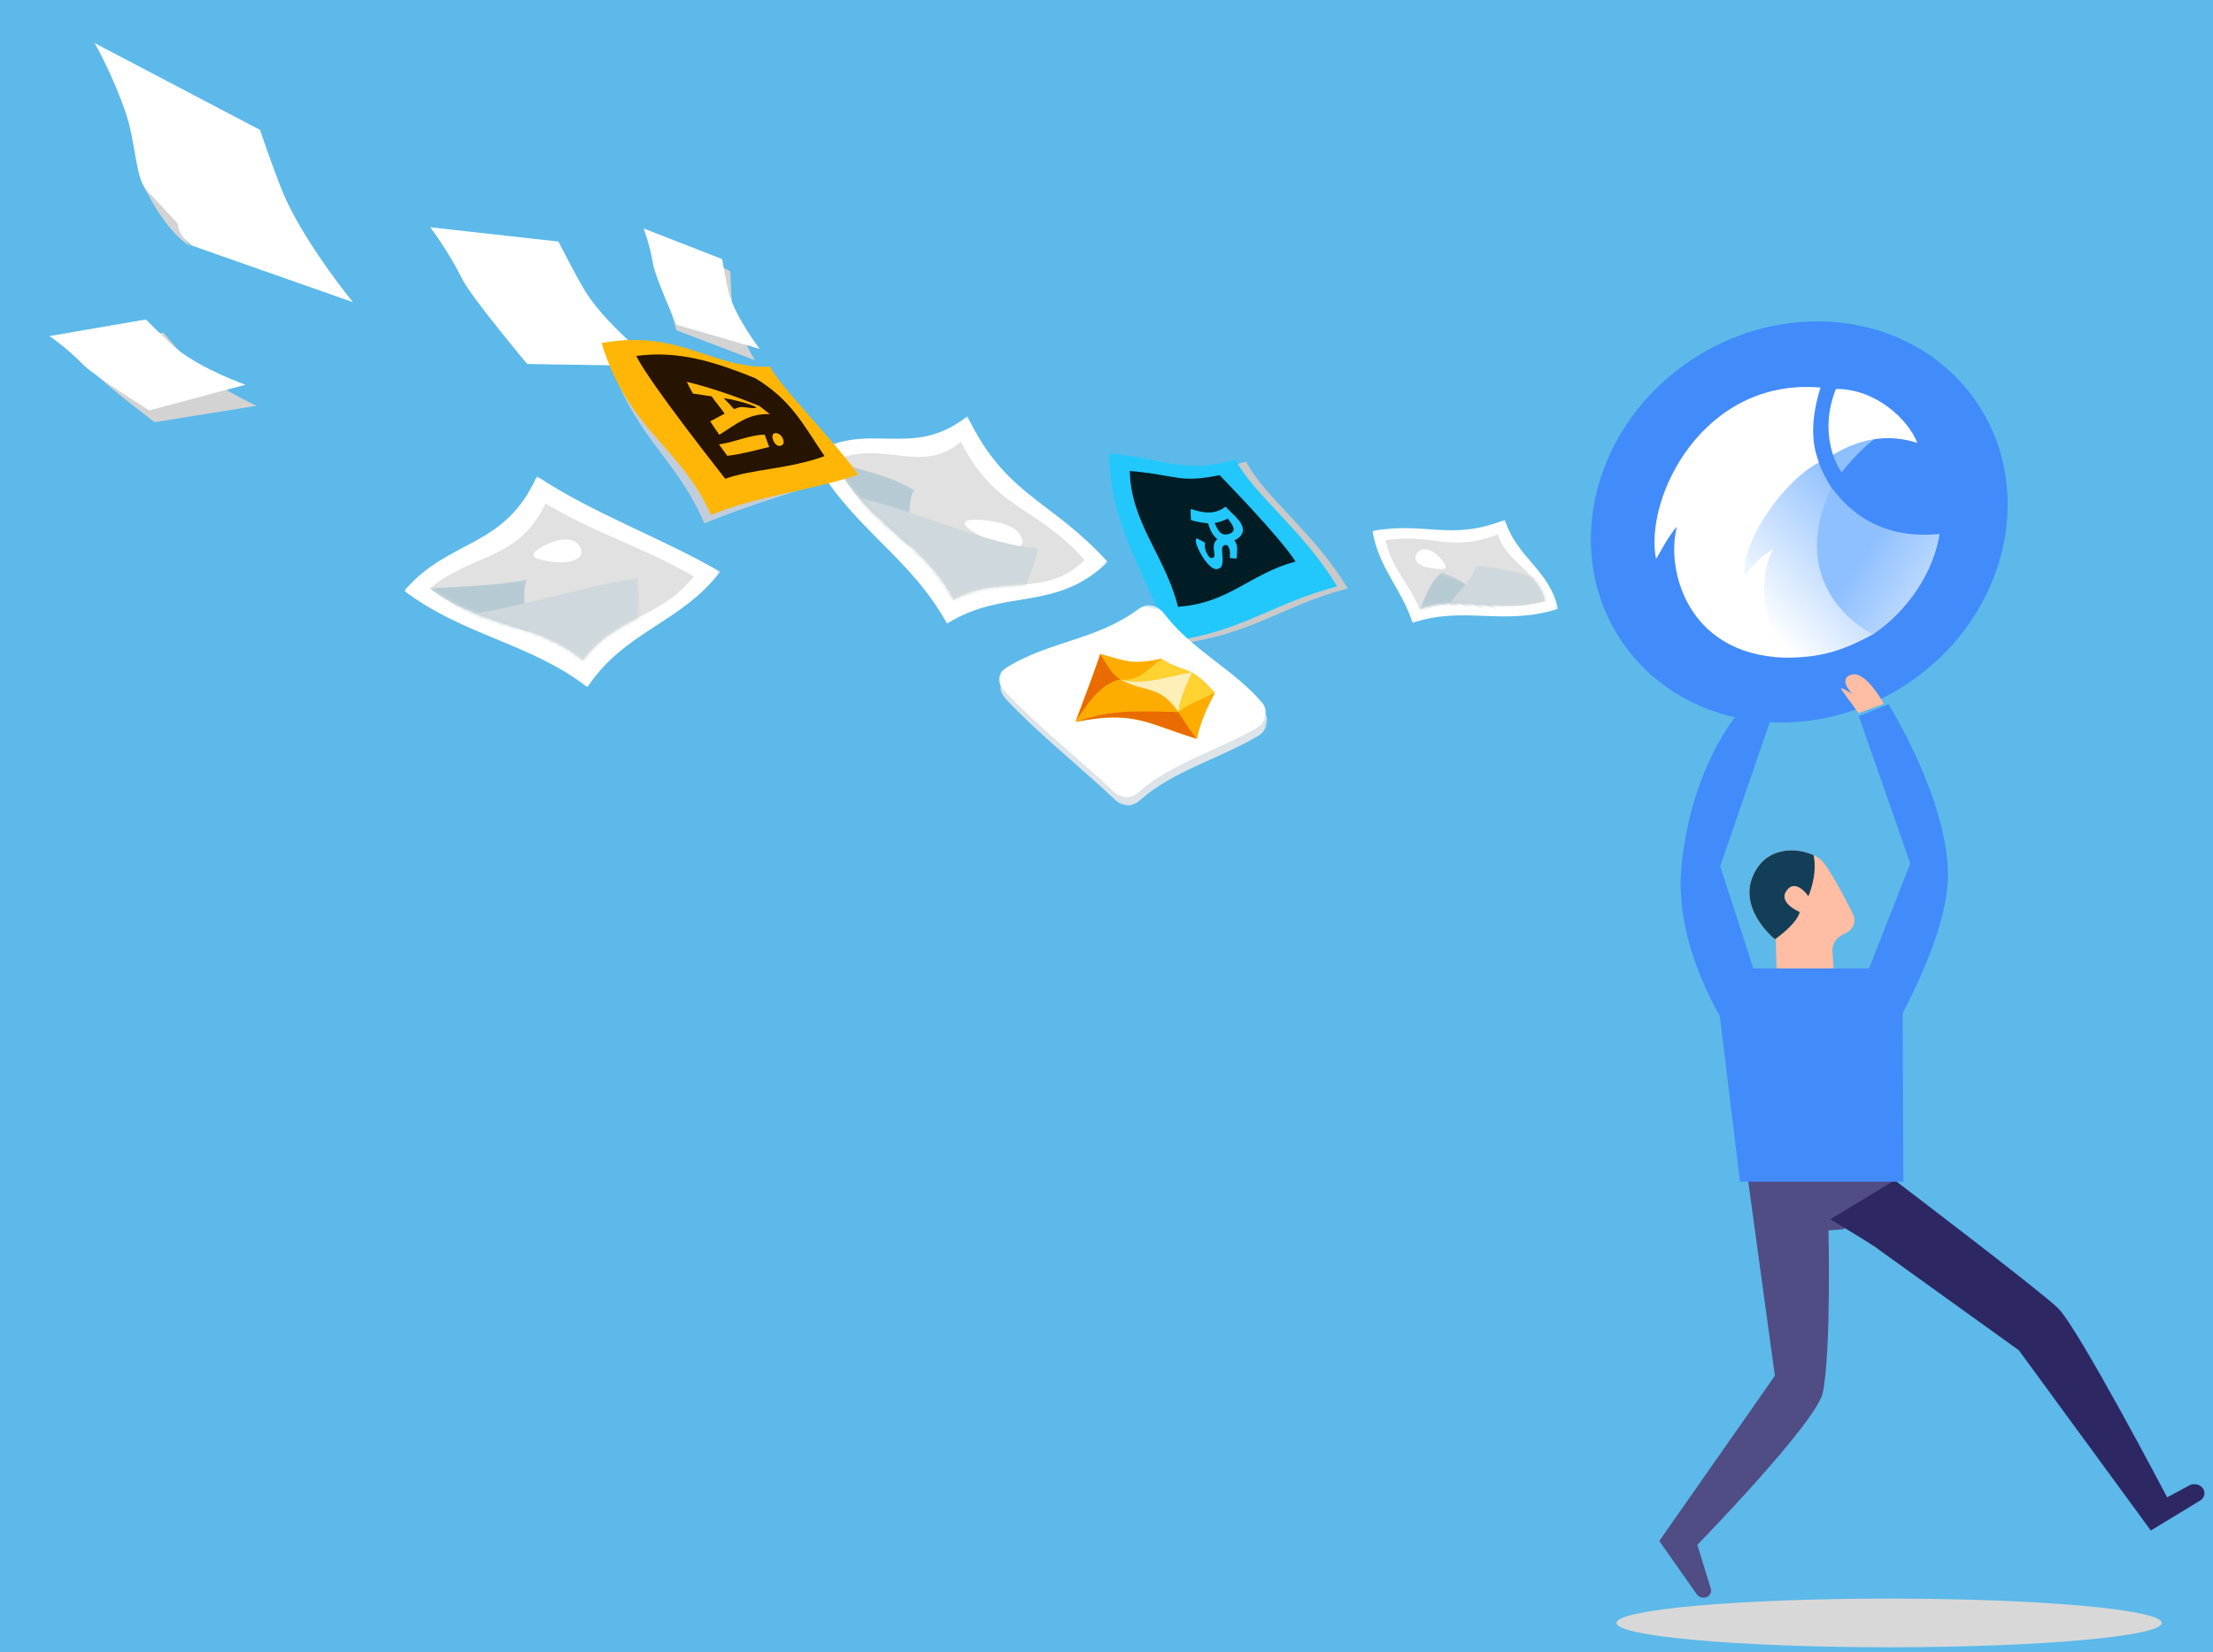 <?xml version="1.0" encoding="UTF-8"?>
<svg width="635px" height="474px" viewBox="0 0 635 474" version="1.1" xmlns="http://www.w3.org/2000/svg" xmlns:xlink="http://www.w3.org/1999/xlink">
    <!-- Generator: Sketch 52.6 (67491) - http://www.bohemiancoding.com/sketch -->
    <title>Group 2</title>
    <desc>Created with Sketch.</desc>
    <defs>
        <polygon id="path-1" points="0 53.94 0 0.376 88.416 0.376 88.416 53.94"></polygon>
        <path d="M4.73,0.04 C3.056,1.456 1.485,3.168 0.091,5.331 C10.757,11.537 21.5,12.382 31.862,14.361 L31.862,0.04 L4.73,0.04 Z" id="path-3"></path>
        <path d="M0.609,0.481 C0.914,0.326 1.218,0.174 1.523,0.024 L56.478,0.024 L56.478,9.527 C50.72,14.183 43.825,17.746 39.861,25.397 C27.53,18 14.136,18.856 0.609,14.709 L0.609,0.481 Z" id="path-5"></path>
        <linearGradient x1="11.714%" y1="69.504%" x2="62.324%" y2="174.9%" id="linearGradient-7">
            <stop stop-color="#8EBFFF" offset="0%"></stop>
            <stop stop-color="#FFFFFF" offset="100%"></stop>
        </linearGradient>
        <linearGradient x1="116.553%" y1="58.693%" x2="15.91%" y2="80.725%" id="linearGradient-8">
            <stop stop-color="#8EBFFF" offset="0%"></stop>
            <stop stop-color="#FFFFFF" offset="100%"></stop>
        </linearGradient>
        <polygon id="path-9" points="77.194 55.976 -0 55.976 -0 0.45 77.194 0.45"></polygon>
        <polygon id="path-11" points="0 55.977 0 0.45 77.194 0.45 77.194 55.977"></polygon>
        <polygon id="path-13" points="0 61.081 0 0.538 90.635 0.538 90.635 61.081"></polygon>
        <path d="M4.005,0.279 C2.83,1.041 1.65,1.886 0.468,2.839 C9.759,9.814 19.442,11.819 28.747,15.111 L28.884,15.111 L28.884,0.279 L4.005,0.279 Z" id="path-15"></path>
        <path d="M49.761,11.672 C44.03,14.68 38.284,17.716 33.621,24.055 C23.366,15.796 11.93,14.562 0.624,9.736 L0.624,0.385 L49.761,0.385 L49.761,11.672 Z" id="path-17"></path>
        <polygon id="path-19" points="28.813 0.26 0 0.26 0 36.842 28.813 36.842 57.627 36.842 57.627 0.26"></polygon>
        <path d="M21.788,3.9 C14.147,6.211 6.696,7.024 0.069,12.367 L0.069,0.316 L21.788,0.316 L21.788,3.9 Z" id="path-21"></path>
        <path d="M16.441,0.075 C20.314,1.867 24.23,3.622 26.459,7.425 C17.595,13.609 8.557,13.737 0.324,17.109 L0.324,0.075 L16.441,0.075 Z" id="path-23"></path>
    </defs>
    <g id="Page-1" stroke="none" stroke-width="1" fill="none" fill-rule="evenodd">
        <g id="Group-2">
            <rect id="Rectangle" fill="#5CB9E9" x="0" y="0" width="635" height="474"></rect>
            <g id="安裝瀏覽器插件--Eagle" transform="translate(1, 0)">
                <g id="Page-1" transform="translate(501, 243)">
                    <g id="Group-3" transform="translate(0, 0.388)" fill="#FFBDA3">
                        <path d="M8.035,43.323 L7.504,26.256 C7.504,26.256 -3.477,17.643 1.128,7.622 C5.733,-2.4 17.245,0.419 20.434,3.237 C22.686,5.23 27.244,13.957 29.719,18.897 C30.701,20.855 29.868,23.148 27.783,24.237 L26.612,24.85 C24.773,25.81 23.691,27.594 23.8,29.479 L24.683,43.323 L8.035,43.323 Z" id="Fill-1"></path>
                    </g>
                    <g id="Group-6" transform="translate(0, 0.388)" fill="#133E57">
                        <path d="M14.412,18.27 C14.412,18.27 8.281,15.743 10.515,12.32 C13.172,8.248 16.892,13.729 16.892,13.729 C16.892,13.729 19.592,7.804 18.391,1.967 C13.821,-0.147 5.015,-0.836 1.128,7.622 C-3.121,16.871 5.897,24.913 7.314,26.099 C9.861,24.245 13.711,21.058 14.412,18.27" id="Fill-4"></path>
                    </g>
                </g>
                <g id="Group" transform="translate(272.933, 148.89) rotate(11) translate(-272.933, -148.89) translate(220.933, 106.89)">
                    <g id="Page-1" transform="translate(51.899, 41.912) rotate(21) translate(-51.899, -41.912) translate(7.399, 14.412)">
                        <g id="Group-10" transform="translate(0, 0.24)">
                            <g id="Group-5">
                                <g id="Fill-3-Clipped">
                                    <mask id="mask-2" fill="white">
                                        <use xlink:href="#path-1"></use>
                                    </mask>
                                    <g id="path-1"></g>
                                    <path d="M-0,33.554 C20.373,45.293 38.972,42.935 58.681,53.94 C66.999,36.638 83.322,34.843 88.416,14.501 C65.023,7.884 53.544,14.025 32.112,0.376 C25.103,19.883 8.279,16.011 -0,33.554" id="Fill-3" fill="#FFFFFF" mask="url(#mask-2)"></path>
                                </g>
                            </g>
                            <path d="M56.667,47.181 C40.967,37.764 23.542,41.724 6.315,31.702 C14.79,18.551 29.833,22.081 34.4,7.528 C52.863,18.997 62.794,11.632 82.455,17.543 C79.028,32.953 63.498,33.999 56.667,47.181" id="Fill-6" fill="#E1E1E1"></path>
                            <path d="M63.673,25.027 C60.523,27.255 54.599,27.556 50.98,27.597 C47.362,27.638 46.53,26.504 49.319,24.652 C52.108,22.8 56.675,20.845 59.805,20.635 C62.934,20.425 66.822,22.798 63.673,25.027" id="Fill-8" fill="#FFFFFF"></path>
                        </g>
                        <g id="Group-19" transform="translate(6.225, 22.024)">
                            <g id="Group-13" transform="translate(0, 4.586)">
                                <g id="Fill-11-Clipped">
                                    <mask id="mask-4" fill="white">
                                        <use xlink:href="#path-3"></use>
                                    </mask>
                                    <g id="path-3"></g>
                                    <path d="M24.395,0.04 C23.002,2.57 30.211,11.641 31.862,14.577 C20.055,13.782 10.307,10.845 0.091,5.331 C8.181,3.371 15.952,0.182 24.395,0.04" id="Fill-11" fill="#B6CAD3" mask="url(#mask-4)"></path>
                                </g>
                            </g>
                            <g id="Group-16" transform="translate(10.582, 0)">
                                <g id="Fill-14-Clipped">
                                    <mask id="mask-6" fill="white">
                                        <use xlink:href="#path-5"></use>
                                    </mask>
                                    <g id="path-5"></g>
                                    <path d="M52.301,0.024 C55.248,2.868 57.808,31.222 55.713,34.97 C33.15,21.342 22.946,23.223 0.609,15.229 C15.449,9.623 40.888,6.7 52.301,0.024" id="Fill-14" fill="#CFD8DC" mask="url(#mask-6)"></path>
                                </g>
                            </g>
                        </g>
                    </g>
                </g>
                <g id="Group-8" transform="translate(433, 69)">
                    <g id="Group-4" transform="translate(29.841, 127.239)">
                        <ellipse id="Oval" fill="#D8D8D8" cx="78.224" cy="269.386" rx="78.224" ry="6.979"></ellipse>
                        <g id="Page-1" transform="translate(12.27, 0)">
                            <g id="Group" transform="translate(0, 142.37)">
                                <path d="M52.903,14.058 C57.538,9.299 62.715,5.044 67.68,0.578 C67.864,0.412 68.038,0.24 68.22,0.073 L25.489,0.073 L33.176,56.107 L0,103.502 L10.8,118.84 C11.349,119.619 12.405,119.959 13.366,119.666 C14.49,119.323 15.121,118.233 14.799,117.189 L10.923,104.613 C10.923,104.613 45.176,69.486 46.931,60.921 C49.358,49.072 48.549,14.39 48.549,14.39 L52.903,14.058 Z" id="Fill-1" fill="#504C84"></path>
                                <path d="M152.349,87.421 L145.738,90.982 C145.738,90.982 120.067,42.092 114.37,36.655 C108.675,31.219 67.559,0 67.559,0 L49.082,11.209 C49.233,11.297 49.389,11.376 49.537,11.469 C53.807,14.145 58.253,16.67 62.432,19.456 C62.653,19.604 62.842,19.759 63.011,19.921 L103.173,48.784 L141.046,100.496 L155.178,91.923 C156.58,91.072 156.87,89.342 155.805,88.167 C154.977,87.252 153.559,86.945 152.349,87.421" id="Fill-4" fill="#2D2863"></path>
                            </g>
                            <polygon id="Fill-5" fill="#428BFA" points="15.722 81.6 23.168 142.799 70.044 142.799 69.767 81.6"></polygon>
                            <path d="M22.112,10.043 C22.112,10.043 28.225,-1.267 32.115,0.117 C36.007,1.504 31.281,7.042 31.281,7.042 C31.281,7.042 33.784,4.964 34.894,5.426 L30.171,11.657 L22.112,10.043 Z" id="Fill-13" fill="#FFBDA3"></path>
                            <path d="M29.89,113.657 C29.89,113.657 3.309,83.242 6.383,52.273 C9.226,23.663 22.399,8.743 22.399,8.743 L31.699,10.945 L17.491,52.273 L28.341,85.779 L29.89,113.657 Z" id="Fill-7" fill="#428BFA"></path>
                        </g>
                    </g>
                    <g id="t2" transform="translate(82.462, 80.826) rotate(-33) translate(-82.462, -80.826) translate(20.962, 24.826)">
                        <ellipse id="Oval" fill="#428BFA" cx="61.395" cy="55.831" rx="61.395" ry="55.831"></ellipse>
                        <g id="Group" transform="translate(20.977, 17.68)">
                            <path d="M40.581,76.717 C27.245,71.268 33.421,40.573 53.537,34.86 C53.896,39.591 54.978,54.094 72.292,62.974 C65.166,71.047 52.678,76.598 40.581,76.717 Z" id="Shape" fill="url(#linearGradient-7)"></path>
                            <path d="M54.438,26.91 C53.661,30.121 53.598,32.112 53.536,34.854 C29.207,50.123 37.139,70.672 40.599,76.716 C30.175,75.904 23.886,73.913 15.506,68.411 C9.896,54.247 21.279,19.197 54.438,26.91 Z" id="Shape" fill="url(#linearGradient-8)"></path>
                            <path d="M59.029,27.276 C59.57,26.641 67.075,26.872 73.531,29.811 C67.584,30.004 61.773,31.664 58.379,32.873 C58.268,31.441 58.526,29.084 59.029,27.276 Z" id="Shape" fill="#8EBFFF"></path>
                            <path d="M29.875,40.568 C17.674,47.8 15.658,63.926 15.505,68.409 C-7.718,52.058 1.38,27.986 10.264,20.19 C6.551,21.089 2.003,23.894 0.161,24.677 C6.9,7.945 39.952,-11.594 66.519,9.138 C56.159,17.726 55.066,24.594 54.439,26.909 C42.66,25.747 22.664,34.296 18.997,42.57 C23.801,40.865 25.244,40.568 29.875,40.568 Z" id="Shape" fill="#FFFFFF"></path>
                            <path d="M70.005,11.889 C79.275,17.719 82.756,30.151 81.171,37.602 C76.531,31.806 69.308,27.54 59.028,27.274 C60.74,21.011 64.399,15.883 70.005,11.889 Z" id="Shape" fill="#FFFFFF"></path>
                        </g>
                    </g>
                    <path d="M106.531,132.936 C106.003,131.864 101.124,123.294 97.166,124.579 C93.21,125.866 97.561,130.15 97.561,130.15 C97.561,130.15 93.473,127.472 94.397,128.863 L99.276,135.614 L106.531,132.936 Z" id="Fill-15" fill="#FFBDA3"></path>
                    <path d="M101.077,211.997 L114.141,178.726 L99.374,136.469 L107.893,133.068 C107.893,133.068 124.649,159.785 124.934,181.639 C125.218,203.498 102.497,237.982 102.497,237.982 L101.077,211.997 Z" id="Fill-10" fill="#428BFA"></path>
                </g>
                <g id="Group-2" transform="translate(344.134, 156.729) rotate(11) translate(-344.134, -156.729) translate(298.134, 115.229)">
                    <path d="M61.927,66.339 C41.309,56.672 27.803,56.454 10.938,41.42 C24.382,29.694 30.111,30.334 37.493,16.485 C48.032,19.724 66.212,16.583 83.888,20.793 C74.447,37.706 74.436,49.214 61.927,66.339" id="Fill-27" fill="#C9C9C9" transform="translate(47.413, 41.412) rotate(35) translate(-47.413, -41.412) "></path>
                    <path d="M58.828,66.339 C38.21,56.672 24.704,56.454 7.839,41.42 C21.283,29.694 27.012,30.334 34.394,16.485 C44.933,19.724 63.113,16.583 80.79,20.793 C71.349,37.706 71.337,49.214 58.828,66.339" id="Fill-29" fill="#22C8FC" transform="translate(44.315, 41.412) rotate(35) translate(-44.315, -41.412) "></path>
                    <path d="M54.44,56.288 C41.5,48.82 27.807,49.334 16.798,39.18 C27.5,29.865 29.1,31.622 35.574,21.468 C35.746,21.528 59.974,21.258 68.541,23.02 C61.947,34.833 63.925,45.068 54.44,56.288" id="Fill-31" fill="#001D26" transform="translate(42.67, 38.878) rotate(35) translate(-42.67, -38.878) "></path>
                    <path d="M49.943,34.988 C51.772,35.514 52.818,35.113 53.542,33.636 C54.266,32.159 53.61,31.357 51.703,31.108 C51.312,31.056 50.567,30.862 50.112,30.862 C49.748,32.085 49.193,33.369 48.406,34.463 C48.839,34.614 49.542,34.876 49.943,34.988 M47.227,28.967 C48.765,28.989 51.127,28.812 52.538,28.928 C56.353,29.247 56.823,31.607 55.761,34.295 C54.694,36.983 52.041,37.866 48.844,36.655 C48.342,36.47 47.645,36.143 47.18,35.863 C46.002,36.914 44.549,37.995 43.09,38.77 C42.276,38.051 41.41,37.392 40.76,36.565 C44.464,34.678 46.773,32.628 47.227,28.967" id="Fill-33" fill="#22C8FC" fill-rule="nonzero" transform="translate(48.507, 33.829) rotate(35) translate(-48.507, -33.829) "></path>
                    <path d="M44.001,43.46 C44.846,43.17 45.772,42.885 46.676,42.627 C47.107,43.311 47.98,43.962 48.789,44.227 C49.597,44.491 50.806,44.94 51.278,44.109 C51.751,43.279 50.555,42.8 49.643,42.048 C48.731,41.291 47.823,39.964 48.72,38.533 C49.611,37.098 50.866,35.432 53.01,36.349 C54.402,36.948 55.243,38.286 56.194,39.26 C55.706,39.722 55.279,40.148 54.696,40.529 C54.169,39.918 53.335,39.016 52.538,38.739 C51.735,38.465 51.209,38.428 50.958,39.296 C50.707,40.159 51.718,40.633 52.594,41.46 C53.475,42.287 55.554,43.567 54.569,45.276 C53.584,46.981 49.107,46.081 47.222,45.461 C46.252,45.139 44.304,44.59 44.001,43.46" id="Fill-35" fill="#22C8FC" transform="translate(50.098, 41.173) rotate(35) translate(-50.098, -41.173) "></path>
                </g>
                <g id="Group-12" transform="translate(116.783, 70.35) rotate(6) translate(-116.783, -70.35) translate(5.783, 11.35)">
                    <path d="M14.471,97.066 L42.94,91.394 C42.94,91.394 49.483,97.586 52.022,99.514 C59.131,104.918 71.995,108.929 71.995,108.929 L43.538,117.172 C43.538,117.172 27.517,107.921 24.553,105.076 C19.703,100.416 14.471,97.066 14.471,97.066" id="Fill-37" fill="#D3D3D3" transform="translate(43.233, 104.283) rotate(1) translate(-43.233, -104.283) "></path>
                    <path d="M37.487,88.162 C37.487,88.162 44.696,93.808 47.43,95.527 C55.079,100.338 68.136,103.266 68.136,103.266 L41.616,113.935 C41.616,113.935 24.776,106.023 21.504,103.424 C17.934,100.587 14.3,98.197 10.603,96.254 L37.487,88.162 Z" id="Fill-41" fill="#FFFFFF" transform="translate(39.369, 101.048) rotate(1) translate(-39.369, -101.048) "></path>
                    <path d="M112.05,75.845 L142.494,54.812 C142.494,54.812 154.02,59.477 158.2,60.688 C169.925,64.085 187.653,62.906 187.653,62.906 L158.774,87.2 C158.774,87.2 134.133,83.26 128.885,81.096 C120.299,77.549 112.05,75.845 112.05,75.845" id="Fill-43" fill="#FFFFFF" transform="translate(149.851, 71.006) rotate(35) translate(-149.851, -71.006) "></path>
                    <path d="M1.553,39.636 L53.691,27.3 C53.691,27.3 67.418,35.281 72.497,37.535 C86.718,43.835 106.241,47.111 106.241,47.111 L60.679,65.186 C60.679,65.186 49.471,65.673 38.491,61.131 C34.326,59.408 28.147,52.881 21.911,49.19 C11.699,43.147 1.553,39.636 1.553,39.636" id="Fill-45" fill="#FFFFFF" transform="translate(53.897, 46.251) rotate(35) translate(-53.897, -46.251) "></path>
                    <path d="M44.278,57.788 C44.278,57.788 44.742,58.659 46.708,59.335 C48.708,60.018 51.367,60.279 51.215,60.31 C44.143,61.618 33.842,57.62 33.842,57.62 L30.398,56.275 L44.278,57.788 Z" id="Fill-47" fill="#D3D3D3" transform="translate(40.81, 58.424) rotate(35) translate(-40.81, -58.424) "></path>
                    <path d="M173.984,60.602 L196.512,54.613 C196.512,54.613 201.399,59.912 203.316,61.545 C208.675,66.124 218.603,69.273 218.603,69.273 L195.975,77.552 C195.975,77.552 183.787,69.839 181.572,67.403 C177.956,63.414 173.984,60.602 173.984,60.602" id="Fill-49" fill="#D3D3D3" transform="translate(196.293, 66.082) rotate(35) translate(-196.293, -66.082) "></path>
                    <path d="M170.837,60.355 L193.62,52.202 C193.62,52.202 199.432,56.979 201.649,58.412 C207.853,62.429 218.658,64.577 218.658,64.577 L196.077,75.01 C196.077,75.01 182.306,68.561 179.671,66.359 C175.36,62.756 170.837,60.355 170.837,60.355" id="Fill-51" fill="#FFFFFF" transform="translate(194.748, 63.606) rotate(35) translate(-194.748, -63.606) "></path>
                </g>
                <g id="Page-1" transform="translate(324.439, 202.011) rotate(11) translate(-324.439, -202.011) translate(284.939, 172.511)">
                    <g id="Group-3" transform="translate(0.809, 2.496)">
                        <g id="Fill-1-Clipped">
                            <mask id="mask-10" fill="white">
                                <use xlink:href="#path-9"></use>
                            </mask>
                            <g id="path-10"></g>
                            <path d="M38.305,54.845 C26.912,47.622 13.402,40.616 2.599,32.849 C-0.234,30.812 -1.072,28.341 1.711,25.768 C12.069,16.192 25.302,13.259 35.281,2.452 C37.962,-0.452 40.742,0.076 43.225,2.291 C52.691,10.738 65.382,13.866 75.303,21.682 C77.903,23.731 77.756,27.066 75.261,29.269 C65.978,37.471 53.102,43.9 45.716,53.601 C43.731,56.209 41.291,56.739 38.305,54.845" id="Fill-1" fill="#DCE4E9" mask="url(#mask-10)"></path>
                        </g>
                    </g>
                    <g id="Group-6" transform="translate(0, 0.287)">
                        <g id="Fill-4-Clipped">
                            <mask id="mask-12" fill="white">
                                <use xlink:href="#path-11"></use>
                            </mask>
                            <g id="path-12"></g>
                            <path d="M38.305,54.845 C26.912,47.622 13.402,40.616 2.599,32.849 C-0.234,30.812 -1.072,28.341 1.711,25.768 C12.069,16.192 25.302,13.259 35.281,2.452 C37.962,-0.452 40.742,0.076 43.225,2.291 C52.691,10.738 65.382,13.866 75.303,21.682 C77.903,23.731 77.756,27.066 75.261,29.269 C65.978,37.471 53.102,43.9 45.716,53.601 C43.731,56.209 41.291,56.739 38.305,54.845" id="Fill-4" fill="#FFFFFF" mask="url(#mask-12)"></path>
                        </g>
                    </g>
                    <path d="M44.744,15.219 C47.596,16.701 50.982,16.619 53.969,17.465 C56.956,18.31 59.205,20.25 61.628,21.883 C60.174,26.519 59.096,31.008 59.058,35.835 C43.861,34.249 39.907,31.206 23.987,37.697 C25.019,30.885 26.341,24.058 27.219,17.247 C35.496,17.939 37.033,18.514 44.744,15.219" id="Fill-7" fill="#FDB300"></path>
                    <path d="M34.325,23.3 C28.634,25.743 26.047,32.726 23.988,37.697 C25.02,30.884 26.34,24.059 27.22,17.246 C29.296,19.274 31.375,22.281 34.325,23.3" id="Fill-9" fill="#EA6C00"></path>
                    <path d="M52.393,29.308 C41.926,30.959 33.156,32.177 23.987,37.697 C39.906,31.205 43.861,34.249 59.058,35.835 C56.684,33.769 54.564,31.547 52.393,29.308" id="Fill-11" fill="#EA6C00"></path>
                    <path d="M34.325,23.3 C41.95,25.876 45.365,22.39 52.393,29.309 C41.926,30.959 33.157,32.177 23.988,37.697 C26.047,32.726 28.634,25.743 34.325,23.3" id="Fill-13" fill="#FDAD00"></path>
                    <path d="M54.023,17.389 C50.809,16.861 47.716,16.533 44.736,15.23 C41.518,18.698 39.8,22.787 34.325,23.3 C41.159,23.829 47.859,19.61 54.023,17.389" id="Fill-15" fill="#FDD231"></path>
                    <path d="M54.023,17.389 C56.782,18.553 59.324,20.083 61.619,21.895 C58.533,24.279 54.931,26.421 52.393,29.308 C52.05,25.328 53.223,21.289 54.023,17.389" id="Fill-17" fill="#FDD231"></path>
                    <path d="M59.058,35.835 C59.091,31.015 60.185,26.504 61.618,21.895 C58.533,24.28 54.93,26.421 52.393,29.308 C54.563,31.547 56.683,33.769 59.058,35.835" id="Fill-19" fill="#FDAD00"></path>
                    <path d="M27.219,17.246 C35.491,17.947 37.043,18.499 44.736,15.231 C41.518,18.699 39.8,22.786 34.325,23.3 C31.375,22.281 29.296,19.274 27.219,17.246" id="Fill-21" fill="#FDAD00"></path>
                    <path d="M54.023,17.389 C47.859,19.609 41.159,23.829 34.325,23.3 C41.95,25.876 45.364,22.39 52.393,29.308 C52.05,25.328 53.223,21.289 54.023,17.389" id="Fill-23" fill="#FEEEB7"></path>
                </g>
                <g id="Group-9" transform="translate(205.097, 123.267) rotate(-4) translate(-205.097, -123.267) translate(158.097, 79.767)">
                    <path d="M56.017,68.234 C38.322,55.524 25.508,57.795 5.882,39.815 C22.879,24.682 35.045,32.263 48.931,22.96 C50.831,25.382 78.134,29.534 85.463,33.269 C76.202,44.31 64.186,56.961 56.017,68.234" id="Fill-53" fill="#C1CDDD" transform="translate(45.672, 45.597) rotate(35) translate(-45.672, -45.597) "></path>
                    <path d="M58.177,65.54 C40.636,53.213 25.501,57.024 5.863,39.425 C23.189,24.278 36.744,29.589 50.905,20.274 C52.846,22.694 80.969,30.165 88.448,33.893 C79.012,44.939 66.503,54.26 58.177,65.54" id="Fill-55" fill="#FFB607" transform="translate(47.155, 42.907) rotate(35) translate(-47.155, -42.907) "></path>
                    <path d="M58.084,54.893 C57.994,54.802 26.082,42.867 18.035,37.849 C27.717,30.106 38.423,27.673 50.583,25.726 C62.828,25.737 69.331,30.112 79.169,34.646 C72.377,43.084 63.407,48.392 58.084,54.893" id="Fill-57" fill="#261300" transform="translate(48.602, 40.309) rotate(35) translate(-48.602, -40.309) "></path>
                    <path d="M51.338,35.829 C51.567,35.481 52.396,34.548 52.621,34.377 C53.471,33.73 56.516,32.83 56.591,32.081 C56.591,32.071 56.532,32.071 56.499,32.074 C53.937,32.316 51.95,33.004 49.505,33.774 C48.864,33.975 47.868,34.401 47.177,34.653 C48.584,34.984 49.951,35.413 51.338,35.829 M49.697,38.35 C47.843,37.461 45.831,36.851 43.952,36.002 C42.282,36.687 40.616,37.382 38.954,38.077 C37.833,37.508 36.692,36.789 35.696,36.084 C42.711,33.934 49.688,32.5 57.016,31.304 C58.311,31.447 59.598,31.611 60.889,31.781 C55.362,34.779 54.037,39.508 51.509,44.312 C50.084,43.689 48.684,43.031 47.285,42.37 C48.068,41.024 48.922,39.702 49.697,38.35" id="Fill-59" fill="#FFB607" fill-rule="nonzero" transform="translate(48.293, 37.808) rotate(35) translate(-48.293, -37.808) "></path>
                    <path d="M58.119,43.973 C59.096,44.755 60.073,45.537 61.035,46.337 C58.134,49.237 55.312,52.172 52.035,54.719 C50.795,54.169 49.552,53.634 48.293,53.126 C51.829,50.357 54.286,46.369 58.119,43.973 M60.533,42.003 C61.397,41.443 62.503,41.764 63.237,42.32 C63.971,42.874 64.397,43.684 63.64,44.399 C62.883,45.114 61.682,44.628 60.99,44.072 C60.298,43.518 59.67,42.567 60.533,42.003" id="Fill-61" fill="#FFB607" fill-rule="nonzero" transform="translate(56.166, 48.215) rotate(35) translate(-56.166, -48.215) "></path>
                </g>
                <g id="Page-1" transform="translate(115, 136)">
                    <g id="Group-8" transform="translate(0, 0.085)">
                        <g id="Group-3">
                            <g id="Fill-1-Clipped">
                                <mask id="mask-14" fill="white">
                                    <use xlink:href="#path-13"></use>
                                </mask>
                                <g id="path-14"></g>
                                <path d="M-6.79426634e-05,33.416 C16.814,46.232 36.382,48.476 52.546,61.081 C63.086,45.045 79.385,42.68 90.635,27.958 C73.642,18.113 54.312,11.345 38.044,0.538 C28.779,21.418 12.862,18.314 -6.79426634e-05,33.416" id="Fill-1" fill="#FFFFFF" mask="url(#mask-14)"></path>
                            </g>
                        </g>
                        <path d="M51.286,53.345 C37.67,42.38 21.975,43.797 7.262,32.752 C20.134,22.376 32.847,24.745 40.517,8.341 C53.946,16.547 69.454,21.266 83.067,29.287 C73.873,41.188 60.475,40.852 51.286,53.345" id="Fill-4" fill="#E1E1E1"></path>
                        <path d="M49.003,24.574 C45.974,25.798 41.371,25.136 38.548,24.294 C35.725,23.452 37.54,21.953 39.495,20.82 C41.451,19.686 45.435,18.044 48.189,18.966 C50.942,19.888 52.033,23.35 49.003,24.574" id="Fill-6" fill="#FFFFFF"></path>
                    </g>
                    <g id="Group-17" transform="translate(6.794, 29.375)">
                        <g id="Group-11" transform="translate(0, 0.623)">
                            <g id="Fill-9-Clipped">
                                <mask id="mask-16" fill="white">
                                    <use xlink:href="#path-15"></use>
                                </mask>
                                <g id="path-16"></g>
                                <path d="M28.352,0.279 C26.684,4.787 28.268,10.459 28.884,15.111 C17.53,14.163 9.297,9.191 0.468,2.838 C9.667,2.231 19.365,2.133 28.352,0.279" id="Fill-9" fill="#B6CAD3" mask="url(#mask-16)"></path>
                            </g>
                        </g>
                        <g id="Group-14" transform="translate(10.871, 0)">
                            <g id="Fill-12-Clipped">
                                <mask id="mask-18" fill="white">
                                    <use xlink:href="#path-17"></use>
                                </mask>
                                <g id="path-18"></g>
                                <path d="M49.434,0.385 C49.883,12.602 49.98,25.226 49.007,37.392 C31.846,23.15 19.162,20.767 0.624,11.035 C17.195,8.375 32.302,3.257 49.434,0.385" id="Fill-12" fill="#CFD8DC" mask="url(#mask-18)"></path>
                            </g>
                        </g>
                    </g>
                </g>
                <g id="Page-1" transform="translate(419.624, 164.974) rotate(19) translate(-419.624, -164.974) translate(390.124, 145.974)">
                    <g id="Group-8" transform="translate(0.034, 0.12)">
                        <g id="Group-3">
                            <g id="Fill-1-Clipped">
                                <mask id="mask-20" fill="white">
                                    <use xlink:href="#path-19"></use>
                                </mask>
                                <g id="path-20"></g>
                                <path d="M19.477,36.842 C31.636,27.36 44.471,29.286 57.627,19.449 C51.421,9.448 41.529,9.435 34.899,0.26 C22.038,11.258 13.687,7.987 -0,15.66 C5.37,25.372 13.226,28.497 19.477,36.842" id="Fill-1" fill="#FFFFFF" mask="url(#mask-20)"></path>
                            </g>
                        </g>
                        <path d="M20.083,32.463 C14.896,26.357 8.667,24.206 4.453,16.922 C16.445,10.545 23.147,14.428 34.346,4.85 C38.921,11.531 49.195,11.386 53.417,18.589 C41.88,26.638 30.049,24.428 20.083,32.463 Z" id="Fill-4" fill="#E1E1E1"></path>
                        <path d="M22.548,17.767 C24.145,19.018 22.709,19.532 21.018,19.916 C19.327,20.3 16.135,21.067 14.703,19.683 C13.271,18.301 14.351,15.923 16.406,15.595 C18.462,15.268 20.951,16.517 22.548,17.767" id="Fill-6" fill="#FFFFFF"></path>
                    </g>
                    <g id="Group-15" transform="translate(20.048, 11.284)">
                        <g id="Group-11" transform="translate(0, 8.931)">
                            <g id="Fill-9-Clipped">
                                <mask id="mask-22" fill="white">
                                    <use xlink:href="#path-21"></use>
                                </mask>
                                <g id="path-22"></g>
                                <path d="M21.788,5.315 C12.652,8.217 8.125,6.355 0.069,13.414 C0.596,9.302 0.207,3.763 2.77,0.316 C9.547,0.396 15.62,2.789 21.788,5.315 Z" id="Fill-9" fill="#B6CAD3" mask="url(#mask-22)"></path>
                            </g>
                        </g>
                        <g id="Group-14" transform="translate(6.944, 0)">
                            <g id="Fill-12-Clipped">
                                <mask id="mask-24" fill="white">
                                    <use xlink:href="#path-23"></use>
                                </mask>
                                <g id="path-24"></g>
                                <path d="M4.581,4.369 C14.509,0.938 29.66,2.615 36.151,0.075 C21.093,13.458 15.219,11.502 0.324,19.369 C1.483,12.586 3.937,11.463 4.581,4.369" id="Fill-12" fill="#CFD8DC" mask="url(#mask-24)"></path>
                            </g>
                        </g>
                    </g>
                </g>
            </g>
        </g>
    </g>
</svg>
